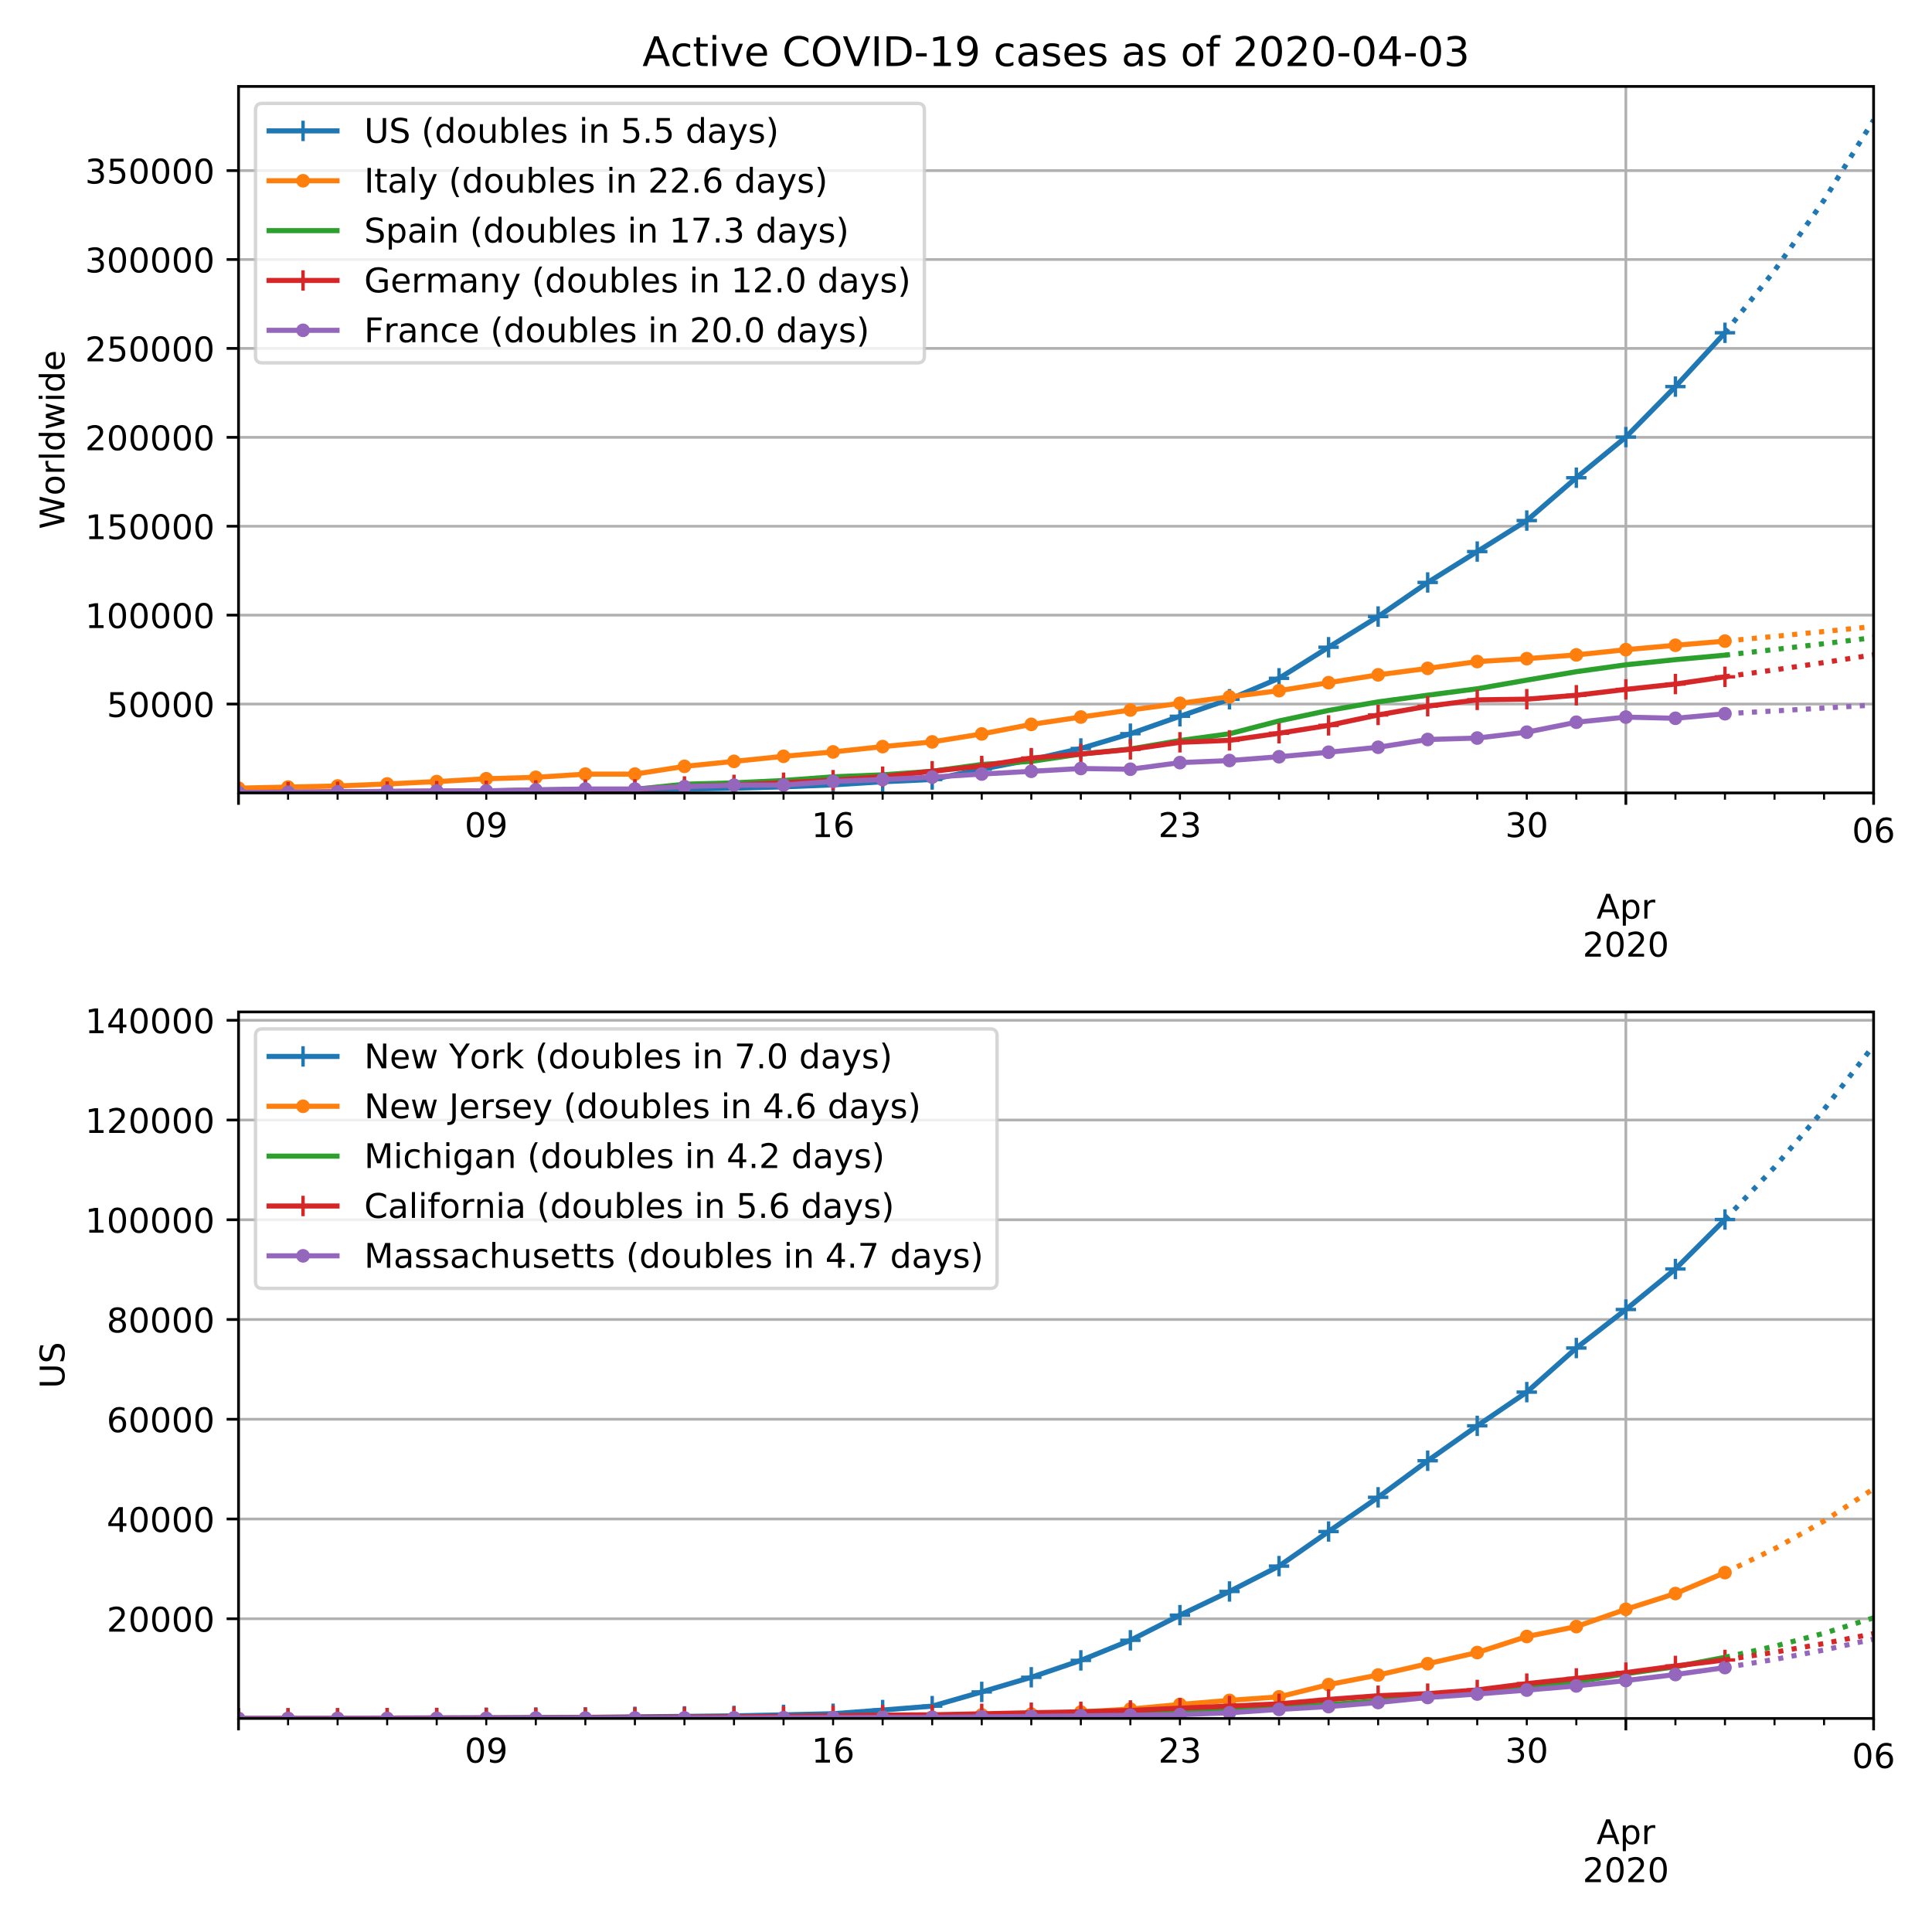 <svg height="758.4" stroke-linejoin="round" viewBox="0 0 568.8 568.8" width="758.4" xmlns="http://www.w3.org/2000/svg" xmlns:xlink="http://www.w3.org/1999/xlink"><defs><path id="w" d="M-3 0h6M0 3v-6" stroke="#d62728" stroke-linejoin="round"/><path id="U" d="M54.89 33.016V0h-8.984v32.719q0 7.765-3.031 11.61-3.031 3.858-9.078 3.858-7.281 0-11.484-4.64-4.204-4.625-4.204-12.64V0H9.08v75.984h9.03V46.188q3.235 4.937 7.594 7.374Q30.078 56 35.797 56q9.422 0 14.25-5.828 4.844-5.828 4.844-17.156z" stroke-linejoin="round"/><path id="b" d="M0 0v3.5" stroke="#000" stroke-linejoin="round" stroke-width=".8"/><path id="c" d="M34.188 63.188L20.797 26.906h26.812zm-5.579 9.718h11.188L67.578 0h-10.25l-6.64 18.703h-32.86L11.188 0H.78z" stroke-linejoin="round"/><path id="d" d="M18.11 8.203v-29H9.077v75.484h9.031v-8.296q2.844 4.875 7.157 7.234Q29.594 56 35.594 56q9.968 0 16.187-7.906 6.235-7.907 6.235-20.797T51.78 6.484q-6.218-7.906-16.187-7.906-6 0-10.328 2.375-4.313 2.375-7.157 7.25zm30.578 19.094q0 9.906-4.079 15.547-4.078 5.64-11.203 5.64-7.14 0-11.218-5.64-4.079-5.64-4.079-15.547 0-9.906 4.078-15.547 4.079-5.64 11.22-5.64 7.124 0 11.202 5.64t4.078 15.547z" stroke-linejoin="round"/><path id="e" d="M41.11 46.297q-1.516.875-3.297 1.281Q36.03 48 33.89 48q-7.625 0-11.703-4.953-4.079-4.953-4.079-14.234V0H9.08v54.688h9.03v-8.5q2.844 4.984 7.375 7.39Q30.031 56 36.531 56q.922 0 2.047-.125 1.125-.11 2.484-.36z" stroke-linejoin="round"/><path id="f" d="M19.188 8.297h34.421V0H7.33v8.297q5.609 5.812 15.296 15.594 9.703 9.797 12.188 12.64 4.734 5.313 6.609 9 1.89 3.688 1.89 7.25 0 5.813-4.078 9.469-4.078 3.672-10.625 3.672-4.64 0-9.797-1.61-5.14-1.609-11-4.89v9.969Q13.767 71.78 18.938 73q5.188 1.219 9.485 1.219 11.328 0 18.062-5.672 6.735-5.656 6.735-15.125 0-4.5-1.688-8.531-1.672-4.016-6.125-9.485-1.218-1.422-7.765-8.187-6.532-6.766-18.453-18.922z" stroke-linejoin="round"/><path id="g" d="M31.781 66.406q-7.61 0-11.453-7.5Q16.5 51.422 16.5 36.375q0-14.984 3.828-22.484 3.844-7.5 11.453-7.5 7.672 0 11.5 7.5 3.844 7.5 3.844 22.484 0 15.047-3.844 22.531-3.828 7.5-11.5 7.5zm0 7.813q12.266 0 18.735-9.703 6.468-9.688 6.468-28.141 0-18.406-6.468-28.11-6.47-9.687-18.735-9.687-12.25 0-18.718 9.688-6.47 9.703-6.47 28.109 0 18.453 6.47 28.14Q19.53 74.22 31.78 74.22z" stroke-linejoin="round"/><path id="h" d="M33.016 40.375q-6.641 0-10.532-4.547-3.875-4.531-3.875-12.437 0-7.86 3.875-12.438 3.891-4.562 10.532-4.562 6.64 0 10.515 4.562 3.875 4.578 3.875 12.438 0 7.906-3.875 12.437-3.875 4.547-10.515 4.547zm19.578 30.922v-8.984q-3.719 1.75-7.5 2.671-3.782.938-7.5.938-9.766 0-14.922-6.594-5.14-6.594-5.875-19.922 2.875 4.25 7.219 6.516 4.359 2.266 9.578 2.266 10.984 0 17.36-6.672 6.374-6.657 6.374-18.125 0-11.235-6.64-18.032-6.641-6.78-17.672-6.78-12.657 0-19.344 9.687-6.688 9.703-6.688 28.109 0 17.281 8.204 27.563 8.203 10.28 22.015 10.28 3.719 0 7.5-.734t7.89-2.187z" stroke-linejoin="round"/><path id="i" d="M0 0v2" stroke="#000" stroke-linejoin="round" stroke-width=".6"/><path id="j" d="M10.984 1.516V10.5q3.72-1.766 7.516-2.688 3.813-.921 7.484-.921 9.766 0 14.907 6.562 5.156 6.563 5.89 19.953-2.828-4.203-7.187-6.453-4.344-2.25-9.61-2.25-10.937 0-17.312 6.61-6.375 6.625-6.375 18.109 0 11.219 6.64 18 6.641 6.797 17.672 6.797 12.657 0 19.313-9.703 6.672-9.688 6.672-28.141 0-17.234-8.188-27.516Q40.234-1.42 26.422-1.42q-3.719 0-7.531.734-3.797.734-7.907 2.203zM30.61 32.422q6.641 0 10.516 4.531 3.89 4.547 3.89 12.469 0 7.86-3.89 12.422-3.875 4.562-10.516 4.562-6.64 0-10.515-4.562-3.875-4.563-3.875-12.422 0-7.922 3.875-12.469 3.875-4.531 10.515-4.531z" stroke-linejoin="round"/><path id="k" d="M12.406 8.297h16.11v55.625l-17.532-3.516v8.985l17.438 3.515h9.86V8.296H54.39V0H12.406z" stroke-linejoin="round"/><path id="l" d="M40.578 39.313Q47.656 37.797 51.625 33q3.984-4.781 3.984-11.813 0-10.78-7.422-16.703-7.421-5.906-21.093-5.906-4.578 0-9.438.906-4.86.907-10.031 2.72v9.515q4.094-2.39 8.969-3.61 4.89-1.218 10.218-1.218 9.266 0 14.125 3.656 4.86 3.656 4.86 10.64 0 6.454-4.516 10.079-4.515 3.64-12.562 3.64h-8.5v8.11h8.89q7.266 0 11.125 2.906 3.86 2.906 3.86 8.375 0 5.61-3.985 8.61-3.968 3.015-11.39 3.015-4.063 0-8.703-.89-4.641-.876-10.203-2.72v8.782q5.624 1.562 10.53 2.344 4.907.78 9.25.78 11.235 0 17.766-5.109 6.547-5.093 6.547-13.78 0-6.063-3.468-10.235-3.47-4.172-9.86-5.782z" stroke-linejoin="round"/><path id="m" d="M0 0h-3.5" stroke="#000" stroke-linejoin="round" stroke-width=".8"/><path id="n" d="M10.797 72.906h38.719v-8.312H19.828v-17.86q2.14.735 4.281 1.094 2.157.36 4.313.36 12.203 0 19.328-6.688 7.14-6.688 7.14-18.11 0-11.765-7.328-18.296-7.328-6.516-20.656-6.516-4.593 0-9.36.781-4.75.782-9.827 2.344v9.922q4.39-2.39 9.078-3.563 4.687-1.171 9.906-1.171 8.453 0 13.375 4.437 4.938 4.438 4.938 12.063 0 7.609-4.938 12.047-4.922 4.453-13.375 4.453-3.953 0-7.89-.875-3.922-.875-8.016-2.735z" stroke-linejoin="round"/><path id="o" d="M30.61 48.39q-7.22 0-11.422-5.64-4.204-5.64-4.204-15.453 0-9.813 4.172-15.453 4.188-5.64 11.453-5.64 7.188 0 11.375 5.655 4.203 5.672 4.203 15.438 0 9.719-4.203 15.406-4.187 5.688-11.375 5.688zm0 7.61q11.718 0 18.406-7.625 6.703-7.61 6.703-21.078 0-13.422-6.703-21.078-6.688-7.64-18.407-7.64-11.765 0-18.437 7.64-6.656 7.656-6.656 21.078 0 13.469 6.656 21.078Q18.844 56 30.609 56z" stroke-linejoin="round"/><path id="p" d="M9.422 75.984h8.984V0H9.422z" stroke-linejoin="round"/><path id="q" d="M45.406 46.39v29.594h8.985V0h-8.985v8.203Q42.578 3.328 38.25.953q-4.313-2.375-10.375-2.375-9.906 0-16.14 7.906-6.22 7.922-6.22 20.813 0 12.89 6.22 20.797Q17.968 56 27.874 56q6.063 0 10.375-2.375 4.328-2.36 7.156-7.234zm-30.61-19.093q0-9.906 4.079-15.547 4.078-5.64 11.203-5.64 7.125 0 11.219 5.64 4.11 5.64 4.11 15.547 0 9.906-4.11 15.547-4.094 5.64-11.219 5.64-7.125 0-11.203-5.64-4.078-5.64-4.078-15.547z" stroke-linejoin="round"/><path id="r" d="M4.203 54.688h8.985l11.234-42.672 11.172 42.672h10.593l11.235-42.672 11.187 42.672h8.985L63.28 0H52.688L40.922 44.828 29.109 0H18.5z" stroke-linejoin="round"/><path id="s" d="M9.422 54.688h8.984V0H9.422zm0 21.296h8.984v-11.39H9.422z" stroke-linejoin="round"/><path id="t" d="M56.203 29.594v-4.39H14.891q.593-9.282 5.593-14.142 5-4.859 13.938-4.859 5.172 0 10.031 1.266 4.86 1.265 9.656 3.812v-8.5Q49.266.734 44.187-.344 39.11-1.422 33.892-1.422q-13.094 0-20.735 7.61-7.64 7.625-7.64 20.625 0 13.421 7.25 21.296Q20.016 56 32.328 56q11.031 0 17.453-7.11 6.422-7.093 6.422-19.296zm-8.984 2.64q-.094 7.36-4.125 11.75-4.032 4.407-10.672 4.407-7.516 0-12.031-4.25-4.516-4.25-5.203-11.97z" stroke-linejoin="round"/><path id="u" d="M-3 0h6M0 3v-6" stroke="#1f77b4" stroke-linejoin="round"/><path id="v" d="M0 1.5a1.5 1.5 0 100-3 1.5 1.5 0 000 3z" stroke="#ff7f0e" stroke-linejoin="round"/><path id="T" d="M9.813 72.906h14.703l18.593-49.61 18.703 49.61h14.704V0H66.89v64.016l-18.797-50h-9.907l-18.796 50V0H9.813z" stroke-linejoin="round"/><path id="x" d="M0 1.5a1.5 1.5 0 100-3 1.5 1.5 0 000 3z" stroke="#9467bd" stroke-linejoin="round"/><path id="y" d="M48.781 52.594v-8.407q-3.812 2.11-7.64 3.157-3.828 1.047-7.735 1.047-8.75 0-13.593-5.547-4.829-5.532-4.829-15.547 0-10.016 4.829-15.563 4.843-5.53 13.593-5.53 3.907 0 7.735 1.046 3.828 1.047 7.64 3.156V2.094Q45.016.344 40.984-.531q-4.015-.89-8.562-.89-12.36 0-19.64 7.765-7.266 7.765-7.266 20.953 0 13.375 7.343 21.031Q20.22 56 33.016 56q4.14 0 8.093-.86 3.953-.843 7.672-2.546z" stroke-linejoin="round"/><path id="z" d="M18.313 70.219V54.688h18.5v-6.985h-18.5V18.016q0-6.688 1.828-8.594 1.828-1.906 7.453-1.906h9.218V0h-9.218q-10.407 0-14.36 3.875-3.953 3.89-3.953 14.14v29.688H2.687v6.984h6.594V70.22z" stroke-linejoin="round"/><path id="A" d="M64.406 67.281v-10.39q-4.984 4.64-10.625 6.922-5.64 2.296-11.984 2.296-12.5 0-19.14-7.64-6.641-7.64-6.641-22.094 0-14.406 6.64-22.047 6.64-7.64 19.14-7.64 6.345 0 11.985 2.296 5.64 2.297 10.625 6.938V5.609Q59.234 2.094 53.437.33q-5.78-1.75-12.218-1.75-16.563 0-26.094 10.124-9.516 10.14-9.516 27.672 0 17.578 9.516 27.703 9.531 10.14 26.094 10.14 6.531 0 12.312-1.734 5.797-1.734 10.875-5.203z" stroke-linejoin="round"/><path id="B" d="M9.813 72.906h9.859V0h-9.86z" stroke-linejoin="round"/><path id="C" d="M4.89 31.39h26.313v-8H4.891z" stroke-linejoin="round"/><path id="D" d="M34.281 27.484q-10.89 0-15.093-2.484-4.204-2.484-4.204-8.5 0-4.781 3.157-7.594 3.156-2.797 8.562-2.797 7.485 0 12 5.297 4.516 5.297 4.516 14.078v2zm17.922 3.72V0H43.22v8.297Q40.14 3.328 35.547.953q-4.594-2.375-11.234-2.375-8.391 0-13.36 4.719Q6 8.016 6 15.922q0 9.219 6.172 13.906 6.187 4.688 18.437 4.688h12.61v.89q0 6.203-4.078 9.594-4.078 3.39-11.453 3.39-4.688 0-9.141-1.124-4.438-1.125-8.531-3.375v8.312q4.921 1.906 9.562 2.844 4.64.953 9.031.953 11.875 0 17.735-6.156 5.86-6.14 5.86-18.64z" stroke-linejoin="round"/><path id="E" d="M44.281 53.078v-8.5q-3.797 1.953-7.906 2.922-4.094.984-8.5.984-6.688 0-10.031-2.047-3.344-2.046-3.344-6.156 0-3.125 2.39-4.906 2.391-1.781 9.626-3.39l3.078-.688q9.562-2.047 13.593-5.781 4.032-3.735 4.032-10.422 0-7.625-6.032-12.078-6.03-4.438-16.578-4.438-4.39 0-9.156.86Q10.688.296 5.422 2v9.281q4.984-2.594 9.812-3.89 4.829-1.282 9.579-1.282 6.343 0 9.75 2.172 3.421 2.172 3.421 6.125 0 3.656-2.468 5.61-2.453 1.953-10.813 3.765l-3.125.735q-8.344 1.75-12.062 5.39-3.704 3.64-3.704 9.985 0 7.718 5.47 11.906Q16.75 56 26.811 56q4.97 0 9.36-.734 4.406-.72 8.11-2.188z" stroke-linejoin="round"/><path id="F" d="M37.11 75.984V68.5h-8.594q-4.828 0-6.72-1.953-1.874-1.953-1.874-7.031v-4.828h14.797v-6.985H19.922V0H10.89v47.703H2.297v6.984h8.594V58.5q0 9.125 4.25 13.297 4.25 4.187 13.468 4.187z" stroke-linejoin="round"/><path id="G" d="M37.797 64.313L12.89 25.39h24.906zm-2.594 8.593H47.61V25.391h10.407v-8.203H47.609V0h-9.812v17.188H4.89v9.515z" stroke-linejoin="round"/><path id="H" d="M8.688 72.906h9.921V28.61q0-11.718 4.235-16.875 4.25-5.14 13.781-5.14 9.469 0 13.719 5.14 4.25 5.157 4.25 16.875v44.297H64.5V27.391q0-14.25-7.063-21.532-7.046-7.28-20.812-7.28-13.828 0-20.89 7.28-7.047 7.282-7.047 21.532z" stroke-linejoin="round"/><path id="I" d="M53.516 70.516V60.89q-5.61 2.687-10.594 4-4.984 1.328-9.625 1.328-8.047 0-12.422-3.125t-4.375-8.89q0-4.845 2.906-7.313 2.907-2.453 11.016-3.97l5.953-1.218q11.031-2.11 16.281-7.406 5.25-5.297 5.25-14.172 0-10.61-7.11-16.078-7.093-5.469-20.812-5.469-5.172 0-11.015 1.172Q13.14.922 6.89 3.219v10.156q6-3.36 11.765-5.078 5.766-1.703 11.328-1.703 8.438 0 13.032 3.312 4.593 3.328 4.593 9.485 0 5.359-3.297 8.39-3.296 3.032-10.812 4.547L27.484 33.5q-11.03 2.188-15.968 6.875-4.922 4.688-4.922 13.047 0 9.672 6.812 15.234 6.813 5.563 18.766 5.563 5.14 0 10.453-.938 5.328-.922 10.89-2.765z" stroke-linejoin="round"/><path id="J" d="M31 75.875q-6.531-11.219-9.719-22.219-3.172-10.984-3.172-22.265 0-11.266 3.203-22.328Q24.517-2 31-13.188h-7.813Q15.875-1.704 12.235 9.375q-3.64 11.078-3.64 22.016 0 10.89 3.61 21.922 3.624 11.046 10.983 22.562z" stroke-linejoin="round"/><path id="K" d="M8.5 21.578v33.11h8.984V21.922q0-7.766 3.016-11.656 3.031-3.875 9.094-3.875 7.265 0 11.484 4.64 4.234 4.64 4.234 12.656v31h8.985V0h-8.984v8.406Q42.047 3.422 37.718 1q-4.313-2.422-10.032-2.422-9.421 0-14.312 5.86Q8.5 10.296 8.5 21.578z" stroke-linejoin="round"/><path id="L" d="M48.688 27.297q0 9.906-4.079 15.547-4.078 5.64-11.203 5.64-7.14 0-11.218-5.64-4.079-5.64-4.079-15.547 0-9.906 4.078-15.547 4.079-5.64 11.22-5.64 7.124 0 11.202 5.64t4.078 15.547zM18.108 46.39q2.844 4.875 7.157 7.234Q29.594 56 35.594 56q9.968 0 16.187-7.906 6.235-7.907 6.235-20.797T51.78 6.484q-6.218-7.906-16.187-7.906-6 0-10.328 2.375-4.313 2.375-7.157 7.25V0H9.08v75.984h9.03z" stroke-linejoin="round"/><path id="M" d="M54.89 33.016V0h-8.984v32.719q0 7.765-3.031 11.61-3.031 3.858-9.078 3.858-7.281 0-11.484-4.64-4.204-4.625-4.204-12.64V0H9.08v54.688h9.03v-8.5q3.235 4.937 7.594 7.374Q30.078 56 35.797 56q9.422 0 14.25-5.828 4.844-5.828 4.844-17.156z" stroke-linejoin="round"/><path id="N" d="M10.688 12.406H21V0H10.687z" stroke-linejoin="round"/><path id="O" d="M32.172-5.078q-3.797-9.766-7.422-12.735-3.61-2.984-9.656-2.984H7.906v7.516h5.282q3.703 0 5.75 1.765Q21-9.766 23.483-3.219l1.61 4.094-22.11 53.813H12.5l17.094-42.766 17.093 42.766h9.516z" stroke-linejoin="round"/><path id="P" d="M8.016 75.875h7.812q7.313-11.516 10.953-22.563 3.64-11.03 3.64-21.921 0-10.938-3.64-22.016-3.64-11.078-10.953-22.563H8.016Q14.5-2 17.703 9.063q3.203 11.063 3.203 22.329 0 11.28-3.203 22.265-3.203 11-9.687 22.219z" stroke-linejoin="round"/><path id="Q" d="M8.203 72.906h46.875v-4.203L28.61 0H18.312L43.22 64.594H8.203z" stroke-linejoin="round"/><path id="S" d="M9.813 72.906h13.28l32.329-60.984v60.984h9.562V0h-13.28L19.39 60.984V0H9.813z" stroke-linejoin="round"/><clipPath id="R" stroke-linejoin="round"><path d="M70.22 297.923h481.39v208.005H70.22z"/></clipPath><clipPath id="a" stroke-linejoin="round"><path d="M70.22 25.44h481.39v208.005H70.22z"/></clipPath></defs><path d="M0 568.8h568.8V0H0z" fill="#fff"/><path d="M70.22 233.445h481.39V25.44H70.22z" fill="#fff"/><g stroke-width=".8"><path clip-path="url(#a)" d="M70.22 233.445V25.44" fill="none" stroke="#b0b0b0" stroke-linecap="square"/><use stroke="#000" x="70.22" xlink:href="#b" y="233.445"/></g><path clip-path="url(#a)" d="M478.672 233.445V25.44" fill="none" stroke="#b0b0b0" stroke-linecap="square" stroke-width=".8"/><use stroke="#000" stroke-width=".8" x="478.672" xlink:href="#b" y="233.445"/><g transform="matrix(.1 0 0 -.1 470.022 270.44)"><use xlink:href="#c"/><use x="68.408" xlink:href="#d"/><use x="131.885" xlink:href="#e"/></g><g transform="matrix(.1 0 0 -.1 465.947 281.637)"><use xlink:href="#f"/><use x="63.623" xlink:href="#g"/><use x="127.246" xlink:href="#f"/><use x="190.869" xlink:href="#g"/></g><path clip-path="url(#a)" d="M551.61 233.445V25.44" fill="none" stroke="#b0b0b0" stroke-linecap="square" stroke-width=".8"/><use stroke="#000" stroke-width=".8" x="551.61" xlink:href="#b" y="233.445"/><g transform="matrix(.1 0 0 -.1 545.247 248.043)"><use xlink:href="#g"/><use x="63.623" xlink:href="#h"/></g><use stroke="#000" stroke-width=".6" x="84.808" xlink:href="#i" y="233.445"/><use stroke="#000" stroke-width=".6" x="99.395" xlink:href="#i" y="233.445"/><use stroke="#000" stroke-width=".6" x="113.983" xlink:href="#i" y="233.445"/><use stroke="#000" stroke-width=".6" x="128.57" xlink:href="#i" y="233.445"/><use stroke="#000" stroke-width=".6" x="143.158" xlink:href="#i" y="233.445"/><g transform="matrix(.1 0 0 -.1 136.795 246.443)"><use xlink:href="#g"/><use x="63.623" xlink:href="#j"/></g><g stroke="#000" stroke-width=".6"><use x="157.745" xlink:href="#i" y="233.445"/><use x="172.333" xlink:href="#i" y="233.445"/><use x="186.921" xlink:href="#i" y="233.445"/><use x="201.508" xlink:href="#i" y="233.445"/><use x="216.096" xlink:href="#i" y="233.445"/><use x="230.683" xlink:href="#i" y="233.445"/></g><use stroke="#000" stroke-width=".6" x="245.271" xlink:href="#i" y="233.445"/><g transform="matrix(.1 0 0 -.1 238.908 246.443)"><use xlink:href="#k"/><use x="63.623" xlink:href="#h"/></g><use stroke="#000" stroke-width=".6" x="259.858" xlink:href="#i" y="233.445"/><use stroke="#000" stroke-width=".6" x="274.446" xlink:href="#i" y="233.445"/><use stroke="#000" stroke-width=".6" x="289.034" xlink:href="#i" y="233.445"/><use stroke="#000" stroke-width=".6" x="303.621" xlink:href="#i" y="233.445"/><use stroke="#000" stroke-width=".6" x="318.209" xlink:href="#i" y="233.445"/><use stroke="#000" stroke-width=".6" x="332.796" xlink:href="#i" y="233.445"/><use stroke="#000" stroke-width=".6" x="347.384" xlink:href="#i" y="233.445"/><g transform="matrix(.1 0 0 -.1 341.021 246.443)"><use xlink:href="#f"/><use x="63.623" xlink:href="#l"/></g><use stroke="#000" stroke-width=".6" x="361.972" xlink:href="#i" y="233.445"/><use stroke="#000" stroke-width=".6" x="376.559" xlink:href="#i" y="233.445"/><use stroke="#000" stroke-width=".6" x="391.147" xlink:href="#i" y="233.445"/><use stroke="#000" stroke-width=".6" x="405.734" xlink:href="#i" y="233.445"/><use stroke="#000" stroke-width=".6" x="420.322" xlink:href="#i" y="233.445"/><use stroke="#000" stroke-width=".6" x="434.909" xlink:href="#i" y="233.445"/><g><use stroke="#000" stroke-width=".6" x="449.497" xlink:href="#i" y="233.445"/><g transform="matrix(.1 0 0 -.1 443.134 246.443)"><use xlink:href="#l"/><use x="63.623" xlink:href="#g"/></g></g><use stroke="#000" stroke-width=".6" x="464.085" xlink:href="#i" y="233.445"/><use stroke="#000" stroke-width=".6" x="493.26" xlink:href="#i" y="233.445"/><use stroke="#000" stroke-width=".6" x="507.847" xlink:href="#i" y="233.445"/><use stroke="#000" stroke-width=".6" x="522.435" xlink:href="#i" y="233.445"/><use stroke="#000" stroke-width=".6" x="537.022" xlink:href="#i" y="233.445"/><g><path clip-path="url(#a)" d="M70.22 207.276h481.39" fill="none" stroke="#b0b0b0" stroke-linecap="square" stroke-width=".8"/><use stroke="#000" stroke-width=".8" x="70.22" xlink:href="#m" y="207.276"/><g transform="matrix(.1 0 0 -.1 31.407 211.075)"><use xlink:href="#n"/><use x="63.623" xlink:href="#g"/><use x="127.246" xlink:href="#g"/><use x="190.869" xlink:href="#g"/><use x="254.492" xlink:href="#g"/></g><path clip-path="url(#a)" d="M70.22 181.1h481.39" fill="none" stroke="#b0b0b0" stroke-linecap="square" stroke-width=".8"/><use stroke="#000" stroke-width=".8" x="70.22" xlink:href="#m" y="181.101"/><g transform="matrix(.1 0 0 -.1 25.045 184.9)"><use xlink:href="#k"/><use x="63.623" xlink:href="#g"/><use x="127.246" xlink:href="#g"/><use x="190.869" xlink:href="#g"/><use x="254.492" xlink:href="#g"/><use x="318.115" xlink:href="#g"/></g><path clip-path="url(#a)" d="M70.22 154.926h481.39" fill="none" stroke="#b0b0b0" stroke-linecap="square" stroke-width=".8"/><use stroke="#000" stroke-width=".8" x="70.22" xlink:href="#m" y="154.926"/><g transform="matrix(.1 0 0 -.1 25.045 158.725)"><use xlink:href="#k"/><use x="63.623" xlink:href="#n"/><use x="127.246" xlink:href="#g"/><use x="190.869" xlink:href="#g"/><use x="254.492" xlink:href="#g"/><use x="318.115" xlink:href="#g"/></g><g><path clip-path="url(#a)" d="M70.22 128.752h481.39" fill="none" stroke="#b0b0b0" stroke-linecap="square" stroke-width=".8"/><use stroke="#000" stroke-width=".8" x="70.22" xlink:href="#m" y="128.752"/><g transform="matrix(.1 0 0 -.1 25.045 132.55)"><use xlink:href="#f"/><use x="63.623" xlink:href="#g"/><use x="127.246" xlink:href="#g"/><use x="190.869" xlink:href="#g"/><use x="254.492" xlink:href="#g"/><use x="318.115" xlink:href="#g"/></g></g><g><path clip-path="url(#a)" d="M70.22 102.577h481.39" fill="none" stroke="#b0b0b0" stroke-linecap="square" stroke-width=".8"/><use stroke="#000" stroke-width=".8" x="70.22" xlink:href="#m" y="102.577"/><g transform="matrix(.1 0 0 -.1 25.045 106.376)"><use xlink:href="#f"/><use x="63.623" xlink:href="#n"/><use x="127.246" xlink:href="#g"/><use x="190.869" xlink:href="#g"/><use x="254.492" xlink:href="#g"/><use x="318.115" xlink:href="#g"/></g></g><g><path clip-path="url(#a)" d="M70.22 76.402h481.39" fill="none" stroke="#b0b0b0" stroke-linecap="square" stroke-width=".8"/><use stroke="#000" stroke-width=".8" x="70.22" xlink:href="#m" y="76.402"/><g transform="matrix(.1 0 0 -.1 25.045 80.201)"><use xlink:href="#l"/><use x="63.623" xlink:href="#g"/><use x="127.246" xlink:href="#g"/><use x="190.869" xlink:href="#g"/><use x="254.492" xlink:href="#g"/><use x="318.115" xlink:href="#g"/></g></g><g><path clip-path="url(#a)" d="M70.22 50.227h481.39" fill="none" stroke="#b0b0b0" stroke-linecap="square" stroke-width=".8"/><use stroke="#000" stroke-width=".8" x="70.22" xlink:href="#m" y="50.227"/><g transform="matrix(.1 0 0 -.1 25.045 54.027)"><use xlink:href="#l"/><use x="63.623" xlink:href="#n"/><use x="127.246" xlink:href="#g"/><use x="190.869" xlink:href="#g"/><use x="254.492" xlink:href="#g"/><use x="318.115" xlink:href="#g"/></g></g><g transform="matrix(0 -.1 -.1 0 18.965 155.79)"><path d="M3.328 72.906h9.953L28.61 11.281l15.282 61.625h11.093l15.328-61.625 15.282 61.625h10.015L77.297 0H64.89L49.516 63.281 33.984 0H21.578z"/><use x="98.799" xlink:href="#o"/><use x="159.98" xlink:href="#e"/><use x="201.094" xlink:href="#p"/><use x="228.877" xlink:href="#q"/><use x="292.354" xlink:href="#r"/><use x="374.141" xlink:href="#s"/><use x="401.924" xlink:href="#q"/><use x="465.4" xlink:href="#t"/></g></g><g stroke="#1f77b4"><path clip-path="url(#a)" d="M-1 233.421l12.87-.003 14.587-.003 14.588-.01 14.587-.01 14.588-.015 14.588-.035 14.587-.029 14.588-.07 14.587-.062 14.588-.035 14.587-.182 14.588-.164 14.588-.196 14.587-.267 14.588-.282 14.587-.4 14.588-.58 14.587-.924 14.588-.662 14.588-3.042 14.587-2.794 14.588-3.3 14.587-4.348 14.588-5.128 14.588-5.01 14.587-6.172 14.588-9.146 14.587-9.036 14.588-10.037 14.587-9.095 14.588-9.125 14.588-12.611 14.587-11.97 14.588-14.86 14.587-15.844" fill="none" stroke-linecap="square" stroke-width="1.5"/><g clip-path="url(#a)" fill="#1f77b4"><use x="-1" xlink:href="#u" y="233.421"/><use x="11.87" xlink:href="#u" y="233.418"/><use x="26.457" xlink:href="#u" y="233.415"/><use x="41.045" xlink:href="#u" y="233.404"/><use x="55.632" xlink:href="#u" y="233.394"/><use x="70.22" xlink:href="#u" y="233.38"/><use x="84.808" xlink:href="#u" y="233.345"/><use x="99.395" xlink:href="#u" y="233.316"/><use x="113.983" xlink:href="#u" y="233.245"/><use x="128.57" xlink:href="#u" y="233.184"/><use x="143.158" xlink:href="#u" y="233.149"/><use x="157.745" xlink:href="#u" y="232.967"/><use x="172.333" xlink:href="#u" y="232.803"/><use x="186.921" xlink:href="#u" y="232.607"/><use x="201.508" xlink:href="#u" y="232.34"/><use x="216.096" xlink:href="#u" y="232.058"/><use x="230.683" xlink:href="#u" y="231.658"/><use x="245.271" xlink:href="#u" y="231.079"/><use x="259.858" xlink:href="#u" y="230.154"/><use x="274.446" xlink:href="#u" y="229.492"/><use x="289.034" xlink:href="#u" y="226.45"/><use x="303.621" xlink:href="#u" y="223.656"/><use x="318.209" xlink:href="#u" y="220.355"/><use x="332.796" xlink:href="#u" y="216.008"/><use x="347.384" xlink:href="#u" y="210.88"/><use x="361.972" xlink:href="#u" y="205.869"/><use x="376.559" xlink:href="#u" y="199.698"/><use x="391.147" xlink:href="#u" y="190.552"/><use x="405.734" xlink:href="#u" y="181.516"/><use x="420.322" xlink:href="#u" y="171.479"/><use x="434.909" xlink:href="#u" y="162.384"/><use x="449.497" xlink:href="#u" y="153.259"/><use x="464.085" xlink:href="#u" y="140.648"/><use x="478.672" xlink:href="#u" y="128.678"/><use x="493.26" xlink:href="#u" y="113.818"/><use x="507.847" xlink:href="#u" y="97.974"/></g></g><g stroke="#ff7f0e"><path clip-path="url(#a)" d="M-1 233.006l12.87-.107 14.587-.274 14.588-.135 14.587-.224 14.588-.232 14.588-.31 14.587-.324 14.588-.6 14.587-.693 14.588-.837 14.587-.423 14.588-.94h14.588l14.587-2.286 14.588-1.463 14.587-1.493 14.588-1.293 14.587-1.565 14.588-1.386 14.588-2.345 14.587-2.806 14.588-2.163 14.587-2.071 14.588-1.98 14.588-1.89 14.587-1.828 14.588-2.351 14.587-2.304 14.588-1.911 14.587-1.997 14.588-.863 14.588-1.103 14.587-1.538 14.588-1.296 14.587-1.225" fill="none" stroke-linecap="square" stroke-width="1.5"/><g clip-path="url(#a)" fill="#ff7f0e"><use x="-1" xlink:href="#v" y="233.006"/><use x="11.87" xlink:href="#v" y="232.899"/><use x="26.457" xlink:href="#v" y="232.625"/><use x="41.045" xlink:href="#v" y="232.49"/><use x="55.632" xlink:href="#v" y="232.266"/><use x="70.22" xlink:href="#v" y="232.034"/><use x="84.808" xlink:href="#v" y="231.725"/><use x="99.395" xlink:href="#v" y="231.4"/><use x="113.983" xlink:href="#v" y="230.801"/><use x="128.57" xlink:href="#v" y="230.107"/><use x="143.158" xlink:href="#v" y="229.27"/><use x="157.745" xlink:href="#v" y="228.847"/><use x="172.333" xlink:href="#v" y="227.906"/><use x="186.921" xlink:href="#v" y="227.906"/><use x="201.508" xlink:href="#v" y="225.621"/><use x="216.096" xlink:href="#v" y="224.158"/><use x="230.683" xlink:href="#v" y="222.665"/><use x="245.271" xlink:href="#v" y="221.372"/><use x="259.858" xlink:href="#v" y="219.807"/><use x="274.446" xlink:href="#v" y="218.421"/><use x="289.034" xlink:href="#v" y="216.076"/><use x="303.621" xlink:href="#v" y="213.27"/><use x="318.209" xlink:href="#v" y="211.107"/><use x="332.796" xlink:href="#v" y="209.036"/><use x="347.384" xlink:href="#v" y="207.057"/><use x="361.972" xlink:href="#v" y="205.166"/><use x="376.559" xlink:href="#v" y="203.338"/><use x="391.147" xlink:href="#v" y="200.987"/><use x="405.734" xlink:href="#v" y="198.683"/><use x="420.322" xlink:href="#v" y="196.772"/><use x="434.909" xlink:href="#v" y="194.775"/><use x="449.497" xlink:href="#v" y="193.912"/><use x="464.085" xlink:href="#v" y="192.809"/><use x="478.672" xlink:href="#v" y="191.271"/><use x="493.26" xlink:href="#v" y="189.975"/><use x="507.847" xlink:href="#v" y="188.75"/></g></g><path clip-path="url(#a)" d="M-1 233.434l12.87-.006 14.587-.02 14.588-.02 14.587-.023 14.588-.029 14.588-.019 14.587-.072 14.588-.036 14.587-.086 14.588-.203 14.587-.322 14.588-.216h14.588l14.587-1.5 14.588-.405 14.587-.687 14.588-1.088 14.587-.585 14.588-1.056 14.588-2 14.587-.918L318.21 222l14.587-1.49 14.588-2.486 14.588-1.996 14.587-3.779 14.588-3.091 14.587-2.522 14.588-1.96 14.587-1.9 14.588-2.546 14.588-2.481 14.587-2.033 14.588-1.513 14.587-1.316" fill="none" stroke="#2ca02c" stroke-linecap="square" stroke-width="1.5"/><g stroke="#d62728"><path clip-path="url(#a)" d="M-1 233.432l12.87-.015 14.587-.026 14.588-.016 14.587-.019 14.588-.034 14.588-.116 14.587-.098 14.588-.067 14.587-.126 14.588-.07 14.587-.147 14.588-.232 14.588-.089 14.587-.823 14.588-.475 14.587-.633 14.588-.759 14.587-1.035 14.588-1.585 14.588-1.554 14.587-2.324 14.588-1.201 14.587-1.37 14.588-2.077 14.588-.579 14.587-2.085 14.588-2.318 14.587-3.075 14.588-2.57 14.587-1.87 14.588-.203 14.588-1.148 14.587-1.737 14.588-1.568 14.587-2.127" fill="none" stroke-linecap="square" stroke-width="1.5"/><g clip-path="url(#a)" fill="#d62728"><use x="-1" xlink:href="#w" y="233.432"/><use x="11.87" xlink:href="#w" y="233.417"/><use x="26.457" xlink:href="#w" y="233.391"/><use x="41.045" xlink:href="#w" y="233.375"/><use x="55.632" xlink:href="#w" y="233.356"/><use x="70.22" xlink:href="#w" y="233.322"/><use x="84.808" xlink:href="#w" y="233.206"/><use x="99.395" xlink:href="#w" y="233.108"/><use x="113.983" xlink:href="#w" y="233.041"/><use x="128.57" xlink:href="#w" y="232.915"/><use x="143.158" xlink:href="#w" y="232.845"/><use x="157.745" xlink:href="#w" y="232.698"/><use x="172.333" xlink:href="#w" y="232.466"/><use x="186.921" xlink:href="#w" y="232.377"/><use x="201.508" xlink:href="#w" y="231.554"/><use x="216.096" xlink:href="#w" y="231.079"/><use x="230.683" xlink:href="#w" y="230.446"/><use x="245.271" xlink:href="#w" y="229.687"/><use x="259.858" xlink:href="#w" y="228.652"/><use x="274.446" xlink:href="#w" y="227.067"/><use x="289.034" xlink:href="#w" y="225.513"/><use x="303.621" xlink:href="#w" y="223.189"/><use x="318.209" xlink:href="#w" y="221.988"/><use x="332.796" xlink:href="#w" y="220.618"/><use x="347.384" xlink:href="#w" y="218.541"/><use x="361.972" xlink:href="#w" y="217.962"/><use x="376.559" xlink:href="#w" y="215.877"/><use x="391.147" xlink:href="#w" y="213.559"/><use x="405.734" xlink:href="#w" y="210.484"/><use x="420.322" xlink:href="#w" y="207.914"/><use x="434.909" xlink:href="#w" y="206.045"/><use x="449.497" xlink:href="#w" y="205.841"/><use x="464.085" xlink:href="#w" y="204.693"/><use x="478.672" xlink:href="#w" y="202.956"/><use x="493.26" xlink:href="#w" y="201.388"/><use x="507.847" xlink:href="#w" y="199.261"/></g></g><g stroke="#9467bd"><path clip-path="url(#a)" d="M-1 233.425l12.87-.02 14.587-.015 14.588-.032 14.587-.006 14.588-.043 14.588-.047 14.587-.143 14.588-.153 14.587-.089 14.588-.043 14.587-.294 14.588-.254h14.588l14.587-.708 14.588-.419 14.587-.017 14.588-1.09 14.587-.54 14.588-.717 14.588-.91 14.587-.806 14.588-.818 14.587.207 14.588-1.945 14.588-.617 14.587-1.114 14.588-1.329 14.587-1.465 14.588-2.286 14.587-.422 14.588-1.73 14.588-2.935 14.587-1.503 14.588.35 14.587-1.342" fill="none" stroke-linecap="square" stroke-width="1.5"/><g clip-path="url(#a)" fill="#9467bd"><use x="-1" xlink:href="#x" y="233.425"/><use x="11.87" xlink:href="#x" y="233.405"/><use x="26.457" xlink:href="#x" y="233.39"/><use x="41.045" xlink:href="#x" y="233.358"/><use x="55.632" xlink:href="#x" y="233.352"/><use x="70.22" xlink:href="#x" y="233.309"/><use x="84.808" xlink:href="#x" y="233.262"/><use x="99.395" xlink:href="#x" y="233.119"/><use x="113.983" xlink:href="#x" y="232.966"/><use x="128.57" xlink:href="#x" y="232.877"/><use x="143.158" xlink:href="#x" y="232.834"/><use x="157.745" xlink:href="#x" y="232.54"/><use x="172.333" xlink:href="#x" y="232.286"/><use x="186.921" xlink:href="#x" y="232.286"/><use x="201.508" xlink:href="#x" y="231.578"/><use x="216.096" xlink:href="#x" y="231.159"/><use x="230.683" xlink:href="#x" y="231.142"/><use x="245.271" xlink:href="#x" y="230.053"/><use x="259.858" xlink:href="#x" y="229.512"/><use x="274.446" xlink:href="#x" y="228.795"/><use x="289.034" xlink:href="#x" y="227.885"/><use x="303.621" xlink:href="#x" y="227.079"/><use x="318.209" xlink:href="#x" y="226.261"/><use x="332.796" xlink:href="#x" y="226.468"/><use x="347.384" xlink:href="#x" y="224.523"/><use x="361.972" xlink:href="#x" y="223.906"/><use x="376.559" xlink:href="#x" y="222.792"/><use x="391.147" xlink:href="#x" y="221.463"/><use x="405.734" xlink:href="#x" y="219.998"/><use x="420.322" xlink:href="#x" y="217.712"/><use x="434.909" xlink:href="#x" y="217.29"/><use x="449.497" xlink:href="#x" y="215.559"/><use x="464.085" xlink:href="#x" y="212.625"/><use x="478.672" xlink:href="#x" y="211.122"/><use x="493.26" xlink:href="#x" y="211.472"/><use x="507.847" xlink:href="#x" y="210.13"/></g></g><path clip-path="url(#a)" d="M507.847 97.974l14.588-18.294 14.587-20.765 14.588-23.57" fill="none" stroke="#1f77b4" stroke-dasharray="1.5 2.475" stroke-width="1.5"/><path clip-path="url(#a)" d="M507.847 188.75l14.588-1.392 14.587-1.436 14.588-1.48" fill="none" stroke="#ff7f0e" stroke-dasharray="1.5 2.475" stroke-width="1.5"/><path clip-path="url(#a)" d="M507.847 192.886l14.588-1.657 14.587-1.725 14.588-1.796" fill="none" stroke="#2ca02c" stroke-dasharray="1.5 2.475" stroke-width="1.5"/><path clip-path="url(#a)" d="M507.847 199.261l14.588-2.041 14.587-2.163 14.588-2.293" fill="none" stroke="#d62728" stroke-dasharray="1.5 2.475" stroke-width="1.5"/><path clip-path="url(#a)" d="M507.847 210.13l14.588-.823 14.587-.852 14.588-.882" fill="none" stroke="#9467bd" stroke-dasharray="1.5 2.475" stroke-width="1.5"/><path d="M70.22 233.445V25.44M551.61 233.445V25.44M70.22 233.445h481.39M70.22 25.44h481.39" fill="none" stroke="#000" stroke-linecap="square" stroke-linejoin="miter" stroke-width=".8"/><g transform="matrix(.12 0 0 -.12 189.136 19.44)"><use xlink:href="#c"/><use x="68.393" xlink:href="#y"/><use x="123.373" xlink:href="#z"/><use x="162.582" xlink:href="#s"/><path d="M193.35 54.688h9.515L219.96 8.797l17.094 45.89h9.515L226.053 0H213.85z"/><use x="249.545" xlink:href="#t"/><use x="342.855" xlink:href="#A"/><path d="M452.086 66.219q-10.75 0-17.078-8.016-6.313-8-6.313-21.828 0-13.766 6.313-21.781 6.328-8 17.078-8 10.734 0 17.016 8 6.28 8.015 6.28 21.781 0 13.828-6.28 21.828-6.282 8.016-17.016 8.016zm0 8q15.328 0 24.5-10.281 9.187-10.282 9.187-27.563 0-17.234-9.187-27.516-9.172-10.28-24.5-10.28-15.375 0-24.594 10.25-9.203 10.265-9.203 27.546t9.203 27.563q9.219 10.28 24.594 10.28zM519.984 0l-27.828 72.906h10.297l23.11-61.375 23.14 61.375h10.25L531.172 0z"/><use x="559.783" xlink:href="#B"/><path d="M608.947 64.797V8.109h11.922q15.094 0 22.094 6.829 7 6.843 7 21.593 0 14.64-7 21.453-7 6.813-22.094 6.813zm-9.86 8.11h20.267q21.187 0 31.093-8.813 9.922-8.813 9.922-27.563 0-18.86-9.969-27.703Q640.447 0 619.354 0h-20.266z"/><use x="666.277" xlink:href="#C"/><use x="702.361" xlink:href="#k"/><use x="765.984" xlink:href="#j"/><use x="861.395" xlink:href="#y"/><use x="916.375" xlink:href="#D"/><use x="977.654" xlink:href="#E"/><use x="1029.754" xlink:href="#t"/><use x="1091.277" xlink:href="#E"/><use x="1175.164" xlink:href="#D"/><use x="1236.443" xlink:href="#E"/><use x="1320.33" xlink:href="#o"/><use x="1381.512" xlink:href="#F"/><use x="1448.504" xlink:href="#f"/><use x="1512.127" xlink:href="#g"/><use x="1575.75" xlink:href="#f"/><use x="1639.373" xlink:href="#g"/><use x="1702.996" xlink:href="#C"/><use x="1739.08" xlink:href="#g"/><use x="1802.703" xlink:href="#G"/><use x="1866.326" xlink:href="#C"/><use x="1902.41" xlink:href="#g"/><use x="1966.033" xlink:href="#l"/></g><g><path d="M77.22 106.83h192.931q2 0 2-2V32.44q0-2-2-2H77.22q-2 0-2 2v72.39q0 2 2 2z" fill="#fff" opacity=".8" stroke="#ccc" stroke-linejoin="miter"/><path d="M79.22 38.538h20" fill="none" stroke="#1f77b4" stroke-linecap="square" stroke-width="1.5"/><use fill="#1f77b4" stroke="#1f77b4" x="89.22" xlink:href="#u" y="38.538"/><g transform="matrix(.1 0 0 -.1 107.22 42.038)"><use xlink:href="#H"/><use x="73.193" xlink:href="#I"/><use x="168.457" xlink:href="#J"/><use x="207.471" xlink:href="#q"/><use x="270.947" xlink:href="#o"/><use x="332.129" xlink:href="#K"/><use x="395.508" xlink:href="#L"/><use x="458.984" xlink:href="#p"/><use x="486.768" xlink:href="#t"/><use x="548.291" xlink:href="#E"/><use x="632.178" xlink:href="#s"/><use x="659.961" xlink:href="#M"/><use x="755.127" xlink:href="#n"/><use x="818.75" xlink:href="#N"/><use x="850.537" xlink:href="#n"/><use x="945.947" xlink:href="#q"/><use x="1009.424" xlink:href="#D"/><use x="1070.703" xlink:href="#O"/><use x="1129.883" xlink:href="#E"/><use x="1181.982" xlink:href="#P"/></g><path d="M79.22 53.217h20" fill="none" stroke="#ff7f0e" stroke-linecap="square" stroke-width="1.5"/><use fill="#ff7f0e" stroke="#ff7f0e" x="89.22" xlink:href="#v" y="53.217"/><g transform="matrix(.1 0 0 -.1 107.22 56.717)"><use xlink:href="#B"/><use x="29.492" xlink:href="#z"/><use x="68.701" xlink:href="#D"/><use x="129.98" xlink:href="#p"/><use x="157.764" xlink:href="#O"/><use x="248.73" xlink:href="#J"/><use x="287.744" xlink:href="#q"/><use x="351.221" xlink:href="#o"/><use x="412.402" xlink:href="#K"/><use x="475.781" xlink:href="#L"/><use x="539.258" xlink:href="#p"/><use x="567.041" xlink:href="#t"/><use x="628.564" xlink:href="#E"/><use x="712.451" xlink:href="#s"/><use x="740.234" xlink:href="#M"/><use x="835.4" xlink:href="#f"/><use x="899.023" xlink:href="#f"/><use x="962.646" xlink:href="#N"/><use x="994.434" xlink:href="#h"/><use x="1089.844" xlink:href="#q"/><use x="1153.32" xlink:href="#D"/><use x="1214.6" xlink:href="#O"/><use x="1273.779" xlink:href="#E"/><use x="1325.879" xlink:href="#P"/></g><path d="M79.22 67.895h20" fill="none" stroke="#2ca02c" stroke-linecap="square" stroke-width="1.5"/><g transform="matrix(.1 0 0 -.1 107.22 71.395)"><use xlink:href="#I"/><use x="63.477" xlink:href="#d"/><use x="126.953" xlink:href="#D"/><use x="188.232" xlink:href="#s"/><use x="216.016" xlink:href="#M"/><use x="311.182" xlink:href="#J"/><use x="350.195" xlink:href="#q"/><use x="413.672" xlink:href="#o"/><use x="474.854" xlink:href="#K"/><use x="538.232" xlink:href="#L"/><use x="601.709" xlink:href="#p"/><use x="629.492" xlink:href="#t"/><use x="691.016" xlink:href="#E"/><use x="774.902" xlink:href="#s"/><use x="802.686" xlink:href="#M"/><use x="897.852" xlink:href="#k"/><use x="961.475" xlink:href="#Q"/><use x="1025.098" xlink:href="#N"/><use x="1056.885" xlink:href="#l"/><use x="1152.295" xlink:href="#q"/><use x="1215.771" xlink:href="#D"/><use x="1277.051" xlink:href="#O"/><use x="1336.23" xlink:href="#E"/><use x="1388.33" xlink:href="#P"/></g><path d="M79.22 82.573h20" fill="none" stroke="#d62728" stroke-linecap="square" stroke-width="1.5"/><use fill="#d62728" stroke="#d62728" x="89.22" xlink:href="#w" y="82.573"/><g transform="matrix(.1 0 0 -.1 107.22 86.073)"><path d="M59.516 10.406v19.578h-16.11v8.11h25.875V6.78Q63.578 2.734 56.687.656 49.813-1.422 42-1.422q-17.094 0-26.75 9.985-9.64 10-9.64 27.812 0 17.875 9.64 27.86 9.656 9.984 26.75 9.984 7.125 0 13.547-1.766 6.422-1.75 11.844-5.172v-10.5q-5.47 4.64-11.625 6.985-6.157 2.343-12.938 2.343-13.39 0-20.11-7.468-6.702-7.47-6.702-22.266 0-14.75 6.703-22.219 6.718-7.469 20.11-7.469 5.218 0 9.312.907 4.109.906 7.375 2.812z"/><use x="77.49" xlink:href="#t"/><use x="139.014" xlink:href="#e"/><path d="M232.111 44.188q3.375 6.062 8.063 8.937Q244.86 56 251.205 56q8.547 0 13.188-5.984 4.64-5.97 4.64-17V0h-9.031v32.719q0 7.86-2.797 11.656-2.781 3.813-8.484 3.813-6.985 0-11.047-4.641-4.047-4.625-4.047-12.64V0h-9.031v32.719q0 7.906-2.782 11.687-2.78 3.782-8.593 3.782-6.89 0-10.953-4.657-4.047-4.656-4.047-12.625V0h-9.032v54.688h9.032v-8.5q3.078 5.03 7.375 7.421Q209.893 56 215.799 56q5.969 0 10.14-3.031 4.172-3.016 6.172-8.782z"/><use x="277.523" xlink:href="#D"/><use x="338.803" xlink:href="#M"/><use x="402.182" xlink:href="#O"/><use x="493.148" xlink:href="#J"/><use x="532.162" xlink:href="#q"/><use x="595.639" xlink:href="#o"/><use x="656.82" xlink:href="#K"/><use x="720.199" xlink:href="#L"/><use x="783.676" xlink:href="#p"/><use x="811.459" xlink:href="#t"/><use x="872.982" xlink:href="#E"/><use x="956.869" xlink:href="#s"/><use x="984.652" xlink:href="#M"/><use x="1079.818" xlink:href="#k"/><use x="1143.441" xlink:href="#f"/><use x="1207.064" xlink:href="#N"/><use x="1238.852" xlink:href="#g"/><use x="1334.262" xlink:href="#q"/><use x="1397.738" xlink:href="#D"/><use x="1459.018" xlink:href="#O"/><use x="1518.197" xlink:href="#E"/><use x="1570.297" xlink:href="#P"/></g><path d="M79.22 97.25h20" fill="none" stroke="#9467bd" stroke-linecap="square" stroke-width="1.5"/><use fill="#9467bd" stroke="#9467bd" x="89.22" xlink:href="#x" y="97.251"/><g transform="matrix(.1 0 0 -.1 107.22 100.75)"><path d="M9.813 72.906h41.89v-8.312H19.672V43.109h28.906v-8.297H19.672V0h-9.86z"/><use x="57.41" xlink:href="#e"/><use x="98.523" xlink:href="#D"/><use x="159.803" xlink:href="#M"/><use x="223.182" xlink:href="#y"/><use x="278.162" xlink:href="#t"/><use x="371.473" xlink:href="#J"/><use x="410.486" xlink:href="#q"/><use x="473.963" xlink:href="#o"/><use x="535.145" xlink:href="#K"/><use x="598.523" xlink:href="#L"/><use x="662" xlink:href="#p"/><use x="689.783" xlink:href="#t"/><use x="751.307" xlink:href="#E"/><use x="835.193" xlink:href="#s"/><use x="862.977" xlink:href="#M"/><use x="958.143" xlink:href="#f"/><use x="1021.766" xlink:href="#g"/><use x="1085.389" xlink:href="#N"/><use x="1117.176" xlink:href="#g"/><use x="1212.586" xlink:href="#q"/><use x="1276.063" xlink:href="#D"/><use x="1337.342" xlink:href="#O"/><use x="1396.521" xlink:href="#E"/><use x="1448.621" xlink:href="#P"/></g></g><g><path d="M70.22 505.928h481.39V297.923H70.22z" fill="#fff"/><g stroke-width=".8"><path clip-path="url(#R)" d="M70.22 505.928V297.923" fill="none" stroke="#b0b0b0" stroke-linecap="square"/><use stroke="#000" x="70.22" xlink:href="#b" y="505.928"/></g><path clip-path="url(#R)" d="M478.672 505.928V297.923" fill="none" stroke="#b0b0b0" stroke-linecap="square" stroke-width=".8"/><use stroke="#000" stroke-width=".8" x="478.672" xlink:href="#b" y="505.928"/><g transform="matrix(.1 0 0 -.1 470.022 542.922)"><use xlink:href="#c"/><use x="68.408" xlink:href="#d"/><use x="131.885" xlink:href="#e"/></g><g transform="matrix(.1 0 0 -.1 465.947 554.12)"><use xlink:href="#f"/><use x="63.623" xlink:href="#g"/><use x="127.246" xlink:href="#f"/><use x="190.869" xlink:href="#g"/></g><path clip-path="url(#R)" d="M551.61 505.928V297.923" fill="none" stroke="#b0b0b0" stroke-linecap="square" stroke-width=".8"/><use stroke="#000" stroke-width=".8" x="551.61" xlink:href="#b" y="505.928"/><g transform="matrix(.1 0 0 -.1 545.247 520.526)"><use xlink:href="#g"/><use x="63.623" xlink:href="#h"/></g><use stroke="#000" stroke-width=".6" x="84.808" xlink:href="#i" y="505.928"/><use stroke="#000" stroke-width=".6" x="99.395" xlink:href="#i" y="505.928"/><use stroke="#000" stroke-width=".6" x="113.983" xlink:href="#i" y="505.928"/><use stroke="#000" stroke-width=".6" x="128.57" xlink:href="#i" y="505.928"/><use stroke="#000" stroke-width=".6" x="143.158" xlink:href="#i" y="505.928"/><g transform="matrix(.1 0 0 -.1 136.795 518.926)"><use xlink:href="#g"/><use x="63.623" xlink:href="#j"/></g><g stroke="#000" stroke-width=".6"><use x="157.745" xlink:href="#i" y="505.928"/><use x="172.333" xlink:href="#i" y="505.928"/><use x="186.921" xlink:href="#i" y="505.928"/><use x="201.508" xlink:href="#i" y="505.928"/><use x="216.096" xlink:href="#i" y="505.928"/><use x="230.683" xlink:href="#i" y="505.928"/></g><use stroke="#000" stroke-width=".6" x="245.271" xlink:href="#i" y="505.928"/><g transform="matrix(.1 0 0 -.1 238.908 518.926)"><use xlink:href="#k"/><use x="63.623" xlink:href="#h"/></g><use stroke="#000" stroke-width=".6" x="259.858" xlink:href="#i" y="505.928"/><use stroke="#000" stroke-width=".6" x="274.446" xlink:href="#i" y="505.928"/><use stroke="#000" stroke-width=".6" x="289.034" xlink:href="#i" y="505.928"/><use stroke="#000" stroke-width=".6" x="303.621" xlink:href="#i" y="505.928"/><use stroke="#000" stroke-width=".6" x="318.209" xlink:href="#i" y="505.928"/><use stroke="#000" stroke-width=".6" x="332.796" xlink:href="#i" y="505.928"/><use stroke="#000" stroke-width=".6" x="347.384" xlink:href="#i" y="505.928"/><g transform="matrix(.1 0 0 -.1 341.021 518.926)"><use xlink:href="#f"/><use x="63.623" xlink:href="#l"/></g><use stroke="#000" stroke-width=".6" x="361.972" xlink:href="#i" y="505.928"/><use stroke="#000" stroke-width=".6" x="376.559" xlink:href="#i" y="505.928"/><use stroke="#000" stroke-width=".6" x="391.147" xlink:href="#i" y="505.928"/><use stroke="#000" stroke-width=".6" x="405.734" xlink:href="#i" y="505.928"/><use stroke="#000" stroke-width=".6" x="420.322" xlink:href="#i" y="505.928"/><use stroke="#000" stroke-width=".6" x="434.909" xlink:href="#i" y="505.928"/><g><use stroke="#000" stroke-width=".6" x="449.497" xlink:href="#i" y="505.928"/><g transform="matrix(.1 0 0 -.1 443.134 518.926)"><use xlink:href="#l"/><use x="63.623" xlink:href="#g"/></g></g><use stroke="#000" stroke-width=".6" x="464.085" xlink:href="#i" y="505.928"/><use stroke="#000" stroke-width=".6" x="493.26" xlink:href="#i" y="505.928"/><use stroke="#000" stroke-width=".6" x="507.847" xlink:href="#i" y="505.928"/><use stroke="#000" stroke-width=".6" x="522.435" xlink:href="#i" y="505.928"/><use stroke="#000" stroke-width=".6" x="537.022" xlink:href="#i" y="505.928"/><g><path clip-path="url(#R)" d="M70.22 476.577h481.39" fill="none" stroke="#b0b0b0" stroke-linecap="square" stroke-width=".8"/><use stroke="#000" stroke-width=".8" x="70.22" xlink:href="#m" y="476.577"/><g transform="matrix(.1 0 0 -.1 31.407 480.376)"><use xlink:href="#f"/><use x="63.623" xlink:href="#g"/><use x="127.246" xlink:href="#g"/><use x="190.869" xlink:href="#g"/><use x="254.492" xlink:href="#g"/></g><path clip-path="url(#R)" d="M70.22 447.211h481.39" fill="none" stroke="#b0b0b0" stroke-linecap="square" stroke-width=".8"/><use stroke="#000" stroke-width=".8" x="70.22" xlink:href="#m" y="447.211"/><g transform="matrix(.1 0 0 -.1 31.407 451.01)"><use xlink:href="#G"/><use x="63.623" xlink:href="#g"/><use x="127.246" xlink:href="#g"/><use x="190.869" xlink:href="#g"/><use x="254.492" xlink:href="#g"/></g><path clip-path="url(#R)" d="M70.22 417.846h481.39" fill="none" stroke="#b0b0b0" stroke-linecap="square" stroke-width=".8"/><use stroke="#000" stroke-width=".8" x="70.22" xlink:href="#m" y="417.846"/><g transform="matrix(.1 0 0 -.1 31.407 421.645)"><use xlink:href="#h"/><use x="63.623" xlink:href="#g"/><use x="127.246" xlink:href="#g"/><use x="190.869" xlink:href="#g"/><use x="254.492" xlink:href="#g"/></g><g><path clip-path="url(#R)" d="M70.22 388.48h481.39" fill="none" stroke="#b0b0b0" stroke-linecap="square" stroke-width=".8"/><use stroke="#000" stroke-width=".8" x="70.22" xlink:href="#m" y="388.48"/><g transform="matrix(.1 0 0 -.1 31.407 392.279)"><path d="M31.781 34.625q-7.031 0-11.062-3.766-4.016-3.765-4.016-10.343 0-6.594 4.016-10.36Q24.75 6.391 31.78 6.391q7.032 0 11.078 3.78 4.063 3.798 4.063 10.345 0 6.578-4.031 10.343-4.016 3.766-11.11 3.766zm-9.86 4.188q-6.343 1.562-9.89 5.906Q8.5 49.079 8.5 55.329q0 8.733 6.219 13.812 6.234 5.078 17.062 5.078 10.89 0 17.094-5.078 6.203-5.079 6.203-13.813 0-6.25-3.547-10.61-3.531-4.343-9.828-5.906 7.125-1.656 11.094-6.5 3.984-4.828 3.984-11.796 0-10.61-6.468-16.282-6.47-5.656-18.532-5.656-12.047 0-18.531 5.656-6.469 5.672-6.469 16.282 0 6.968 4 11.797 4.016 4.843 11.14 6.5zM18.314 54.39q0-5.657 3.53-8.828 3.548-3.172 9.938-3.172 6.36 0 9.938 3.172 3.593 3.171 3.593 8.828 0 5.672-3.593 8.843-3.578 3.172-9.938 3.172-6.39 0-9.937-3.172-3.532-3.172-3.532-8.843z"/><use x="63.623" xlink:href="#g"/><use x="127.246" xlink:href="#g"/><use x="190.869" xlink:href="#g"/><use x="254.492" xlink:href="#g"/></g></g><g><path clip-path="url(#R)" d="M70.22 359.114h481.39" fill="none" stroke="#b0b0b0" stroke-linecap="square" stroke-width=".8"/><use stroke="#000" stroke-width=".8" x="70.22" xlink:href="#m" y="359.114"/><g transform="matrix(.1 0 0 -.1 25.045 362.913)"><use xlink:href="#k"/><use x="63.623" xlink:href="#g"/><use x="127.246" xlink:href="#g"/><use x="190.869" xlink:href="#g"/><use x="254.492" xlink:href="#g"/><use x="318.115" xlink:href="#g"/></g></g><g><path clip-path="url(#R)" d="M70.22 329.748h481.39" fill="none" stroke="#b0b0b0" stroke-linecap="square" stroke-width=".8"/><use stroke="#000" stroke-width=".8" x="70.22" xlink:href="#m" y="329.748"/><g transform="matrix(.1 0 0 -.1 25.045 333.548)"><use xlink:href="#k"/><use x="63.623" xlink:href="#f"/><use x="127.246" xlink:href="#g"/><use x="190.869" xlink:href="#g"/><use x="254.492" xlink:href="#g"/><use x="318.115" xlink:href="#g"/></g></g><g><path clip-path="url(#R)" d="M70.22 300.383h481.39" fill="none" stroke="#b0b0b0" stroke-linecap="square" stroke-width=".8"/><use stroke="#000" stroke-width=".8" x="70.22" xlink:href="#m" y="300.383"/><g transform="matrix(.1 0 0 -.1 25.045 304.182)"><use xlink:href="#k"/><use x="63.623" xlink:href="#G"/><use x="127.246" xlink:href="#g"/><use x="190.869" xlink:href="#g"/><use x="254.492" xlink:href="#g"/><use x="318.115" xlink:href="#g"/></g></g><g transform="matrix(0 -.1 -.1 0 18.965 408.76)"><use xlink:href="#H"/><use x="73.193" xlink:href="#I"/></g></g><g stroke="#1f77b4"><path clip-path="url(#R)" d="M-1 505.943h27.457l14.588-.002 14.587-.001 14.588-.013 14.588-.018 14.587-.02 14.588-.058 14.587-.044 14.588-.053 14.587-.045 14.588-.07 14.588-.158 14.587-.136 14.588-.15 14.587-.303 14.588-.334 14.587-1.081 14.588-1.154 14.588-4.188 14.587-4.312 14.588-4.966 14.587-5.921 14.588-7.405 14.588-6.967 14.587-7.466 14.588-10.184 14.587-10.068 14.588-10.767 14.587-10.28 14.588-9.928 14.588-12.977 14.587-11.341 14.588-11.931 14.587-14.564" fill="none" stroke-linecap="square" stroke-width="1.5"/><g clip-path="url(#R)" fill="#1f77b4"><use x="-1" xlink:href="#u" y="505.943"/><use x="11.87" xlink:href="#u" y="505.943"/><use x="26.457" xlink:href="#u" y="505.943"/><use x="41.045" xlink:href="#u" y="505.941"/><use x="55.632" xlink:href="#u" y="505.94"/><use x="70.22" xlink:href="#u" y="505.927"/><use x="84.808" xlink:href="#u" y="505.909"/><use x="99.395" xlink:href="#u" y="505.89"/><use x="113.983" xlink:href="#u" y="505.831"/><use x="128.57" xlink:href="#u" y="505.787"/><use x="143.158" xlink:href="#u" y="505.734"/><use x="157.745" xlink:href="#u" y="505.689"/><use x="172.333" xlink:href="#u" y="505.62"/><use x="186.921" xlink:href="#u" y="505.461"/><use x="201.508" xlink:href="#u" y="505.325"/><use x="216.096" xlink:href="#u" y="505.175"/><use x="230.683" xlink:href="#u" y="504.872"/><use x="245.271" xlink:href="#u" y="504.538"/><use x="259.858" xlink:href="#u" y="503.457"/><use x="274.446" xlink:href="#u" y="502.303"/><use x="289.034" xlink:href="#u" y="498.115"/><use x="303.621" xlink:href="#u" y="493.803"/><use x="318.209" xlink:href="#u" y="488.837"/><use x="332.796" xlink:href="#u" y="482.916"/><use x="347.384" xlink:href="#u" y="475.511"/><use x="361.972" xlink:href="#u" y="468.544"/><use x="376.559" xlink:href="#u" y="461.078"/><use x="391.147" xlink:href="#u" y="450.894"/><use x="405.734" xlink:href="#u" y="440.826"/><use x="420.322" xlink:href="#u" y="430.059"/><use x="434.909" xlink:href="#u" y="419.779"/><use x="449.497" xlink:href="#u" y="409.851"/><use x="464.085" xlink:href="#u" y="396.874"/><use x="478.672" xlink:href="#u" y="385.533"/><use x="493.26" xlink:href="#u" y="373.602"/><use x="507.847" xlink:href="#u" y="359.038"/></g></g><g stroke="#ff7f0e"><path clip-path="url(#R)" d="M-1 505.943h71.22l14.588-.003h14.587l14.588-.003 14.587-.002h14.588l14.587-.013 14.588-.012 14.588-.008h14.587l14.588-.06 14.587-.04 14.588-.116 14.587-.13h14.588l14.588-.69 14.587-.214 14.588-.634 14.587-.856 14.588-1.355 14.588-1.196 14.587-1.04 14.588-3.605 14.587-2.822 14.588-3.329 14.587-3.29 14.588-4.718 14.588-2.923 14.587-5.097 14.588-4.63 14.587-6.16" fill="none" stroke-linecap="square" stroke-width="1.5"/><g clip-path="url(#R)" fill="#ff7f0e"><use x="-1" xlink:href="#v" y="505.943"/><use x="11.87" xlink:href="#v" y="505.943"/><use x="26.457" xlink:href="#v" y="505.943"/><use x="41.045" xlink:href="#v" y="505.943"/><use x="55.632" xlink:href="#v" y="505.943"/><use x="70.22" xlink:href="#v" y="505.943"/><use x="84.808" xlink:href="#v" y="505.94"/><use x="99.395" xlink:href="#v" y="505.94"/><use x="113.983" xlink:href="#v" y="505.937"/><use x="128.57" xlink:href="#v" y="505.935"/><use x="143.158" xlink:href="#v" y="505.935"/><use x="157.745" xlink:href="#v" y="505.922"/><use x="172.333" xlink:href="#v" y="505.91"/><use x="186.921" xlink:href="#v" y="505.902"/><use x="201.508" xlink:href="#v" y="505.902"/><use x="216.096" xlink:href="#v" y="505.843"/><use x="230.683" xlink:href="#v" y="505.802"/><use x="245.271" xlink:href="#v" y="505.686"/><use x="259.858" xlink:href="#v" y="505.557"/><use x="274.446" xlink:href="#v" y="505.555"/><use x="289.034" xlink:href="#v" y="504.866"/><use x="303.621" xlink:href="#v" y="504.652"/><use x="318.209" xlink:href="#v" y="504.018"/><use x="332.796" xlink:href="#v" y="503.162"/><use x="347.384" xlink:href="#v" y="501.807"/><use x="361.972" xlink:href="#v" y="500.611"/><use x="376.559" xlink:href="#v" y="499.57"/><use x="391.147" xlink:href="#v" y="495.966"/><use x="405.734" xlink:href="#v" y="493.144"/><use x="420.322" xlink:href="#v" y="489.815"/><use x="434.909" xlink:href="#v" y="486.525"/><use x="449.497" xlink:href="#v" y="481.807"/><use x="464.085" xlink:href="#v" y="478.884"/><use x="478.672" xlink:href="#v" y="473.787"/><use x="493.26" xlink:href="#v" y="469.158"/><use x="507.847" xlink:href="#v" y="462.997"/></g></g><path clip-path="url(#R)" d="M-1 505.943H157.745l14.588-.003h14.588l14.587-.02 14.588-.014 14.587-.012 14.588-.03 14.587-.017 14.588-.026 14.588-.364 14.587-.32 14.588-.344 14.587-.357 14.588-.423 14.588-.668 14.587-.71 14.588-.78 14.587-1.113 14.588-1.464 14.587-1.2 14.588-1.406 14.588-1.53 14.587-2.385 14.588-2.046 14.587-2.777" fill="none" stroke="#2ca02c" stroke-linecap="square" stroke-width="1.5"/><g stroke="#d62728"><path clip-path="url(#R)" d="M-1 505.93l12.87-.002h14.587l14.588-.013 14.587-.006 14.588-.013 14.588-.024 14.587-.012 14.588-.033 14.587-.024 14.588-.009 14.587-.057 14.588-.047 14.588-.057 14.587-.09 14.588-.083 14.587-.125 14.588-.191 14.587-.2 14.588-.085 14.588-.288 14.587-.323 14.588-.273 14.587-.405 14.588-.665 14.588-.615 14.587-.654 14.588-1.3 14.587-1.093 14.588-.62 14.587-1.09 14.588-1.857 14.588-1.534 14.587-1.708 14.588-1.96 14.587-1.768" fill="none" stroke-linecap="square" stroke-width="1.5"/><g clip-path="url(#R)" fill="#d62728"><use x="-1" xlink:href="#w" y="505.929"/><use x="11.87" xlink:href="#w" y="505.928"/><use x="26.457" xlink:href="#w" y="505.928"/><use x="41.045" xlink:href="#w" y="505.915"/><use x="55.632" xlink:href="#w" y="505.909"/><use x="70.22" xlink:href="#w" y="505.896"/><use x="84.808" xlink:href="#w" y="505.872"/><use x="99.395" xlink:href="#w" y="505.86"/><use x="113.983" xlink:href="#w" y="505.827"/><use x="128.57" xlink:href="#w" y="505.803"/><use x="143.158" xlink:href="#w" y="505.794"/><use x="157.745" xlink:href="#w" y="505.737"/><use x="172.333" xlink:href="#w" y="505.69"/><use x="186.921" xlink:href="#w" y="505.633"/><use x="201.508" xlink:href="#w" y="505.543"/><use x="216.096" xlink:href="#w" y="505.46"/><use x="230.683" xlink:href="#w" y="505.335"/><use x="245.271" xlink:href="#w" y="505.144"/><use x="259.858" xlink:href="#w" y="504.944"/><use x="274.446" xlink:href="#w" y="504.859"/><use x="289.034" xlink:href="#w" y="504.571"/><use x="303.621" xlink:href="#w" y="504.248"/><use x="318.209" xlink:href="#w" y="503.975"/><use x="332.796" xlink:href="#w" y="503.57"/><use x="347.384" xlink:href="#w" y="502.905"/><use x="361.972" xlink:href="#w" y="502.29"/><use x="376.559" xlink:href="#w" y="501.636"/><use x="391.147" xlink:href="#w" y="500.337"/><use x="405.734" xlink:href="#w" y="499.243"/><use x="420.322" xlink:href="#w" y="498.623"/><use x="434.909" xlink:href="#w" y="497.532"/><use x="449.497" xlink:href="#w" y="495.676"/><use x="464.085" xlink:href="#w" y="494.142"/><use x="478.672" xlink:href="#w" y="492.434"/><use x="493.26" xlink:href="#w" y="490.474"/><use x="507.847" xlink:href="#w" y="488.706"/></g></g><g stroke="#9467bd"><path clip-path="url(#R)" d="M-1 505.943h42.045l14.587-.002h29.176l14.587-.007h14.588l14.587-.025h14.588l14.587-.1 14.588-.004 14.588-.02 14.587-.021 14.588-.022 14.587-.039 14.588-.048 14.587-.03 14.588-.002 14.588-.162 14.587-.123 14.588-.165 14.587-.171 14.588-.187 14.588-.558 14.587-.991 14.588-.835 14.587-1.194 14.588-1.48 14.587-1.02 14.588-1.158 14.588-1.226 14.587-1.593 14.588-1.756 14.587-2.053" fill="none" stroke-linecap="square" stroke-width="1.5"/><g clip-path="url(#R)" fill="#9467bd"><use x="-1" xlink:href="#x" y="505.943"/><use x="11.87" xlink:href="#x" y="505.943"/><use x="26.457" xlink:href="#x" y="505.943"/><use x="41.045" xlink:href="#x" y="505.943"/><use x="55.632" xlink:href="#x" y="505.941"/><use x="70.22" xlink:href="#x" y="505.941"/><use x="84.808" xlink:href="#x" y="505.941"/><use x="99.395" xlink:href="#x" y="505.934"/><use x="113.983" xlink:href="#x" y="505.934"/><use x="128.57" xlink:href="#x" y="505.909"/><use x="143.158" xlink:href="#x" y="505.909"/><use x="157.745" xlink:href="#x" y="505.809"/><use x="172.333" xlink:href="#x" y="505.805"/><use x="186.921" xlink:href="#x" y="505.786"/><use x="201.508" xlink:href="#x" y="505.764"/><use x="216.096" xlink:href="#x" y="505.742"/><use x="230.683" xlink:href="#x" y="505.703"/><use x="245.271" xlink:href="#x" y="505.655"/><use x="259.858" xlink:href="#x" y="505.624"/><use x="274.446" xlink:href="#x" y="505.623"/><use x="289.034" xlink:href="#x" y="505.461"/><use x="303.621" xlink:href="#x" y="505.338"/><use x="318.209" xlink:href="#x" y="505.173"/><use x="332.796" xlink:href="#x" y="505.002"/><use x="347.384" xlink:href="#x" y="504.815"/><use x="361.972" xlink:href="#x" y="504.257"/><use x="376.559" xlink:href="#x" y="503.266"/><use x="391.147" xlink:href="#x" y="502.431"/><use x="405.734" xlink:href="#x" y="501.237"/><use x="420.322" xlink:href="#x" y="499.757"/><use x="434.909" xlink:href="#x" y="498.738"/><use x="449.497" xlink:href="#x" y="497.579"/><use x="464.085" xlink:href="#x" y="496.353"/><use x="478.672" xlink:href="#x" y="494.76"/><use x="493.26" xlink:href="#x" y="493.004"/><use x="507.847" xlink:href="#x" y="490.951"/></g></g><path clip-path="url(#R)" d="M507.847 359.038l14.588-15.4 14.587-17.013 14.588-18.796" fill="none" stroke="#1f77b4" stroke-dasharray="1.5 2.475" stroke-width="1.5"/><path clip-path="url(#R)" d="M507.847 462.997l14.588-7.02 14.587-8.166 14.588-9.5" fill="none" stroke="#ff7f0e" stroke-dasharray="1.5 2.475" stroke-width="1.5"/><path clip-path="url(#R)" d="M507.847 487.934l14.588-3.253 14.587-3.84 14.588-4.534" fill="none" stroke="#2ca02c" stroke-dasharray="1.5 2.475" stroke-width="1.5"/><path clip-path="url(#R)" d="M507.847 488.706l14.588-2.27 14.587-2.569 14.588-2.908" fill="none" stroke="#d62728" stroke-dasharray="1.5 2.475" stroke-width="1.5"/><path clip-path="url(#R)" d="M507.847 490.951l14.588-2.393 14.587-2.776 14.588-3.22" fill="none" stroke="#9467bd" stroke-dasharray="1.5 2.475" stroke-width="1.5"/><path d="M70.22 505.928V297.923M551.61 505.928V297.923M70.22 505.928h481.39M70.22 297.923h481.39" fill="none" stroke="#000" stroke-linecap="square" stroke-linejoin="miter" stroke-width=".8"/><g><path d="M77.22 379.314h214.322q2 0 2-2v-72.391q0-2-2-2H77.22q-2 0-2 2v72.39q0 2 2 2z" fill="#fff" opacity=".8" stroke="#ccc" stroke-linejoin="miter"/><path d="M79.22 311.021h20" fill="none" stroke="#1f77b4" stroke-linecap="square" stroke-width="1.5"/><use fill="#1f77b4" stroke="#1f77b4" x="89.22" xlink:href="#u" y="311.021"/><g transform="matrix(.1 0 0 -.1 107.22 314.521)"><use xlink:href="#S"/><use x="74.805" xlink:href="#t"/><use x="136.328" xlink:href="#r"/><path d="M249.7 72.906h10.609l20.203-29.984 20.078 29.984h10.594L285.402 34.72V0h-9.906v34.719z"/><use x="310.783" xlink:href="#o"/><use x="371.965" xlink:href="#e"/><path d="M422.156 75.984h9.031V31.11L458 54.687h11.469l-29-25.578L470.703 0h-11.719l-27.796 26.703V0h-9.032z"/><use x="502.775" xlink:href="#J"/><use x="541.789" xlink:href="#q"/><use x="605.266" xlink:href="#o"/><use x="666.447" xlink:href="#K"/><use x="729.826" xlink:href="#L"/><use x="793.303" xlink:href="#p"/><use x="821.086" xlink:href="#t"/><use x="882.609" xlink:href="#E"/><use x="966.496" xlink:href="#s"/><use x="994.279" xlink:href="#M"/><use x="1089.445" xlink:href="#Q"/><use x="1153.068" xlink:href="#N"/><use x="1184.855" xlink:href="#g"/><use x="1280.266" xlink:href="#q"/><use x="1343.742" xlink:href="#D"/><use x="1405.021" xlink:href="#O"/><use x="1464.201" xlink:href="#E"/><use x="1516.301" xlink:href="#P"/></g><path d="M79.22 325.7h20" fill="none" stroke="#ff7f0e" stroke-linecap="square" stroke-width="1.5"/><use fill="#ff7f0e" stroke="#ff7f0e" x="89.22" xlink:href="#v" y="325.7"/><g transform="matrix(.1 0 0 -.1 107.22 329.2)"><use xlink:href="#S"/><use x="74.805" xlink:href="#t"/><use x="136.328" xlink:href="#r"/><path d="M259.715 72.906h9.86V5.078q0-13.187-5-19.14-5-5.954-16.095-5.954h-3.75v8.297h3.079q6.53 0 9.218 3.672 2.688 3.656 2.688 13.125z"/><use x="279.395" xlink:href="#t"/><use x="340.918" xlink:href="#e"/><use x="382.031" xlink:href="#E"/><use x="434.131" xlink:href="#t"/><use x="495.654" xlink:href="#O"/><use x="586.621" xlink:href="#J"/><use x="625.635" xlink:href="#q"/><use x="689.111" xlink:href="#o"/><use x="750.293" xlink:href="#K"/><use x="813.672" xlink:href="#L"/><use x="877.148" xlink:href="#p"/><use x="904.932" xlink:href="#t"/><use x="966.455" xlink:href="#E"/><use x="1050.342" xlink:href="#s"/><use x="1078.125" xlink:href="#M"/><use x="1173.291" xlink:href="#G"/><use x="1236.914" xlink:href="#N"/><use x="1268.701" xlink:href="#h"/><use x="1364.111" xlink:href="#q"/><use x="1427.588" xlink:href="#D"/><use x="1488.867" xlink:href="#O"/><use x="1548.047" xlink:href="#E"/><use x="1600.146" xlink:href="#P"/></g><path d="M79.22 340.378h20" fill="none" stroke="#2ca02c" stroke-linecap="square" stroke-width="1.5"/><g transform="matrix(.1 0 0 -.1 107.22 343.878)"><use xlink:href="#T"/><use x="86.279" xlink:href="#s"/><use x="114.063" xlink:href="#y"/><use x="169.043" xlink:href="#U"/><use x="232.422" xlink:href="#s"/><path d="M305.611 27.984q0 9.766-4.03 15.125-4.017 5.375-11.298 5.375-7.219 0-11.25-5.375-4.031-5.359-4.031-15.125 0-9.718 4.031-15.093t11.25-5.375q7.281 0 11.297 5.375 4.031 5.375 4.031 15.093zm8.985-21.203q0-13.953-6.203-20.765-6.188-6.813-18.985-6.813-4.734 0-8.937.703-4.203.703-8.157 2.172v8.735q3.954-2.141 7.813-3.157 3.86-1.031 7.86-1.031 8.843 0 13.234 4.61 4.39 4.609 4.39 13.937v4.453q-2.78-4.844-7.125-7.234Q294.143 0 288.08 0q-10.047 0-16.203 7.656-6.156 7.672-6.156 20.328 0 12.688 6.156 20.344Q278.033 56 288.08 56q6.063 0 10.406-2.39 4.344-2.391 7.125-7.22v8.297h8.985z"/><use x="323.682" xlink:href="#D"/><use x="384.961" xlink:href="#M"/><use x="480.127" xlink:href="#J"/><use x="519.141" xlink:href="#q"/><use x="582.617" xlink:href="#o"/><use x="643.799" xlink:href="#K"/><use x="707.178" xlink:href="#L"/><use x="770.654" xlink:href="#p"/><use x="798.438" xlink:href="#t"/><use x="859.961" xlink:href="#E"/><use x="943.848" xlink:href="#s"/><use x="971.631" xlink:href="#M"/><use x="1066.797" xlink:href="#G"/><use x="1130.42" xlink:href="#N"/><use x="1162.207" xlink:href="#f"/><use x="1257.617" xlink:href="#q"/><use x="1321.094" xlink:href="#D"/><use x="1382.373" xlink:href="#O"/><use x="1441.553" xlink:href="#E"/><use x="1493.652" xlink:href="#P"/></g><path d="M79.22 355.056h20" fill="none" stroke="#d62728" stroke-linecap="square" stroke-width="1.5"/><use fill="#d62728" stroke="#d62728" x="89.22" xlink:href="#w" y="355.056"/><g transform="matrix(.1 0 0 -.1 107.22 358.556)"><use xlink:href="#A"/><use x="69.824" xlink:href="#D"/><use x="131.104" xlink:href="#p"/><use x="158.887" xlink:href="#s"/><use x="186.67" xlink:href="#F"/><use x="221.875" xlink:href="#o"/><use x="283.057" xlink:href="#e"/><use x="324.154" xlink:href="#M"/><use x="387.533" xlink:href="#s"/><use x="415.316" xlink:href="#D"/><use x="508.383" xlink:href="#J"/><use x="547.396" xlink:href="#q"/><use x="610.873" xlink:href="#o"/><use x="672.055" xlink:href="#K"/><use x="735.434" xlink:href="#L"/><use x="798.91" xlink:href="#p"/><use x="826.693" xlink:href="#t"/><use x="888.217" xlink:href="#E"/><use x="972.104" xlink:href="#s"/><use x="999.887" xlink:href="#M"/><use x="1095.053" xlink:href="#n"/><use x="1158.676" xlink:href="#N"/><use x="1190.463" xlink:href="#h"/><use x="1285.873" xlink:href="#q"/><use x="1349.35" xlink:href="#D"/><use x="1410.629" xlink:href="#O"/><use x="1469.809" xlink:href="#E"/><use x="1521.908" xlink:href="#P"/></g><path d="M79.22 369.734h20" fill="none" stroke="#9467bd" stroke-linecap="square" stroke-width="1.5"/><use fill="#9467bd" stroke="#9467bd" x="89.22" xlink:href="#x" y="369.734"/><g transform="matrix(.1 0 0 -.1 107.22 373.234)"><use xlink:href="#T"/><use x="86.279" xlink:href="#D"/><use x="147.559" xlink:href="#E"/><use x="199.658" xlink:href="#E"/><use x="251.758" xlink:href="#D"/><use x="313.037" xlink:href="#y"/><use x="368.018" xlink:href="#U"/><use x="431.396" xlink:href="#K"/><use x="494.775" xlink:href="#E"/><use x="546.875" xlink:href="#t"/><use x="608.398" xlink:href="#z"/><use x="647.607" xlink:href="#z"/><use x="686.816" xlink:href="#E"/><use x="770.703" xlink:href="#J"/><use x="809.717" xlink:href="#q"/><use x="873.193" xlink:href="#o"/><use x="934.375" xlink:href="#K"/><use x="997.754" xlink:href="#L"/><use x="1061.23" xlink:href="#p"/><use x="1089.014" xlink:href="#t"/><use x="1150.537" xlink:href="#E"/><use x="1234.424" xlink:href="#s"/><use x="1262.207" xlink:href="#M"/><use x="1357.373" xlink:href="#G"/><use x="1420.996" xlink:href="#N"/><use x="1452.783" xlink:href="#Q"/><use x="1548.193" xlink:href="#q"/><use x="1611.67" xlink:href="#D"/><use x="1672.949" xlink:href="#O"/><use x="1732.129" xlink:href="#E"/><use x="1784.229" xlink:href="#P"/></g></g></g></svg>